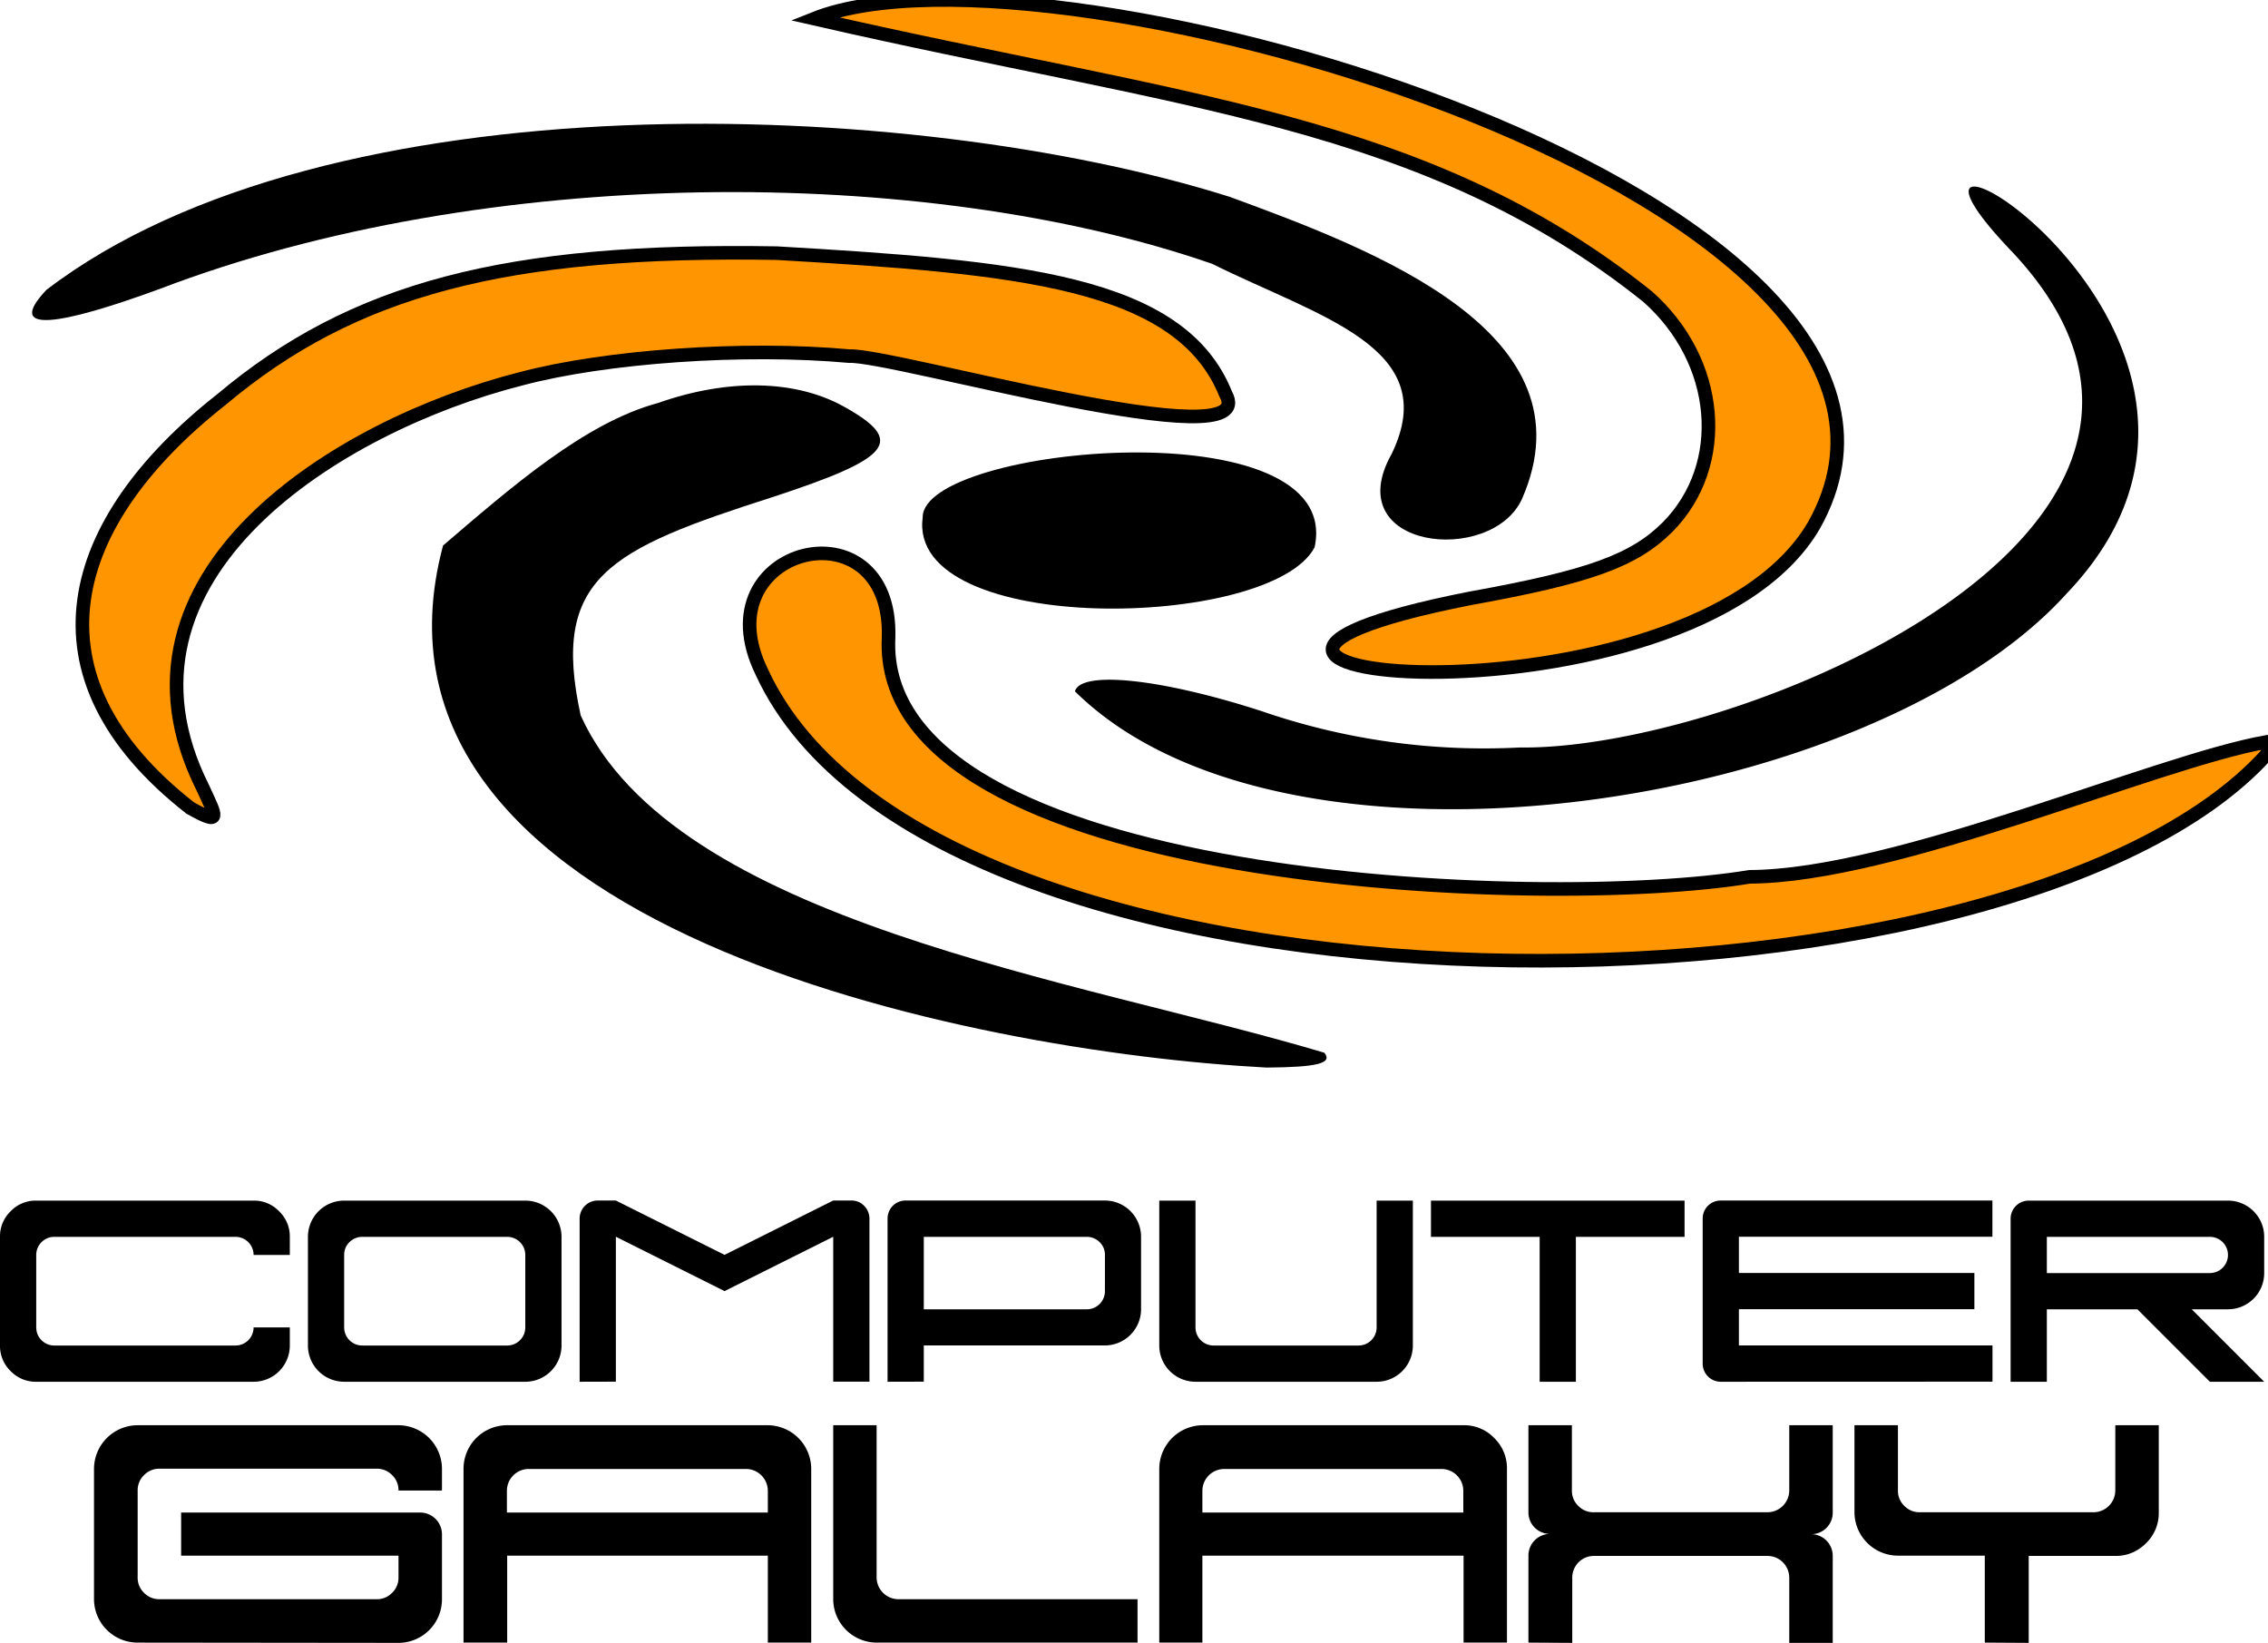 <svg xmlns="http://www.w3.org/2000/svg" viewBox="0 0 250.42 181.36">
    <style type="text/css">
        .st0{fill:#FF9500;stroke:#000000;stroke-width:1.5;stroke-miterlimit:10;}
    </style>
    <path class="st0" d="M250.25,83.32c.25-.49.21-1.19-.07-1.39-12.26,2.19-40.86,14.82-57,14.88-22.6,3.76-96.43,1-95.07-26.4.48-15.3-20.8-10.12-14,3.78C103.06,115.39,221.79,114.73,250.25,83.32Z"/>
    <path d="M228.24,65.48c27.23-28.62-26.75-59.19-6-37.6,28.64,30.63-30.56,55-54.44,54.65a75.39,75.39,0,0,1-28.46-4c-11.19-3.63-20-4.52-20.65-2.2C142,99.37,206.72,89.37,228.24,65.48Z"/>
    <path d="M146.22,116.23C119,108.11,74.48,101.86,64.12,79c-3.37-15.27,3.23-18.36,21.13-24.1,13.29-4.35,14.81-6.2,7.85-10.05-5.31-2.92-12.71-3.08-20.43-.36-8.14,2.18-16.4,9.46-23.75,15.74-11.26,42.1,58.28,55.92,90.92,57.64C145.35,117.83,147.21,117.42,146.22,116.23Z"/>
    <path class="st0" d="M200.29,58C220.48,22.1,116-8.33,89.9,2.06c40.92,9.38,67.45,11.08,92,30.67,8.06,7.12,9,18.61,2.23,25.46-3.71,3.7-8.6,5.49-21.78,7.87C116.82,75,186.61,81.5,200.29,58Z"/>
    <path d="M168.05,55.09c8-18.28-16.06-27.42-32.28-33.36C100.6,10.64,36.05,8.36,5.13,32,.4,37,6.75,35.89,17.61,31.91c35.89-13.73,84.44-13.8,116.23-2.78,11.9,5.91,25.53,9.26,19.81,21C147.74,60.68,164.68,62.47,168.05,55.09Z"/>
    <path d="M145.15,60.43c3.37-15.57-43.26-11.24-43.27-3.33C100.07,70.35,140.34,69.59,145.15,60.43Z"/>
    <path class="st0" d="M135.33,43.5c-5-12.48-23.08-14-49.56-15.55C55.87,27.44,39,31.88,24.44,44.12,7.33,57.6,2.28,74.57,21,89.21c3.55,2,2.88,1,1.36-2.3C10.68,63.56,37.19,47,57.5,41.83c9.35-2.49,24.61-3.57,36.27-2.51C98.52,39.09,139.54,51,135.33,43.5Z"/>
    <path d="M4,152.56a3.84,3.84,0,0,1-2.82-1.17A3.85,3.85,0,0,1,0,148.56v-12a3.83,3.83,0,0,1,1.17-2.82A3.81,3.81,0,0,1,4,132.56H28a3.8,3.8,0,0,1,2.82,1.18A3.84,3.84,0,0,1,32,136.56v2H28a2,2,0,0,0-2-2H6a2,2,0,0,0-2,2v8a2,2,0,0,0,2,2H26a2,2,0,0,0,2-2h4v2a4,4,0,0,1-4,4Z"/>
    <path d="M38,152.56a4,4,0,0,1-4-4v-12a4,4,0,0,1,4-4H58a4,4,0,0,1,4,4v12a4,4,0,0,1-4,4Zm18-4a2,2,0,0,0,2-2v-8a2,2,0,0,0-2-2H40a2,2,0,0,0-1.42.59,1.92,1.92,0,0,0-.58,1.41v8a2,2,0,0,0,2,2Z"/>
    <path d="M64,152.56v-18a2,2,0,0,1,.58-1.42,2,2,0,0,1,1.42-.59h2l12,6,12-6h2a1.92,1.92,0,0,1,1.41.58,2,2,0,0,1,.59,1.42v18H92v-16l-12,6-12-6v16Z"/>
    <path d="M98,152.56v-18a2,2,0,0,1,.57-1.42,2,2,0,0,1,1.42-.59h22a4,4,0,0,1,4,4v8a4,4,0,0,1-4,4H102v4Zm22-8a2,2,0,0,0,2-2v-4a1.92,1.92,0,0,0-.58-1.41,2,2,0,0,0-1.42-.59H102v8Z"/>
    <path d="M132,152.56a4,4,0,0,1-4-4v-16h4v14a2,2,0,0,0,2,2h16a2,2,0,0,0,2-2v-14h4v16a4,4,0,0,1-4,4Z"/>
    <path d="M170,152.56v-16H158v-4h28v4H174v16Z"/>
    <path d="M190,152.56a2,2,0,0,1-2-2v-16a2,2,0,0,1,.57-1.42,2,2,0,0,1,1.42-.59h30v4H192v4h26v4H192v4h28v4Z"/>
    <path d="M222,152.56v-18a2,2,0,0,1,2-2h22a4,4,0,0,1,4,4v4a4,4,0,0,1-4,4h-4l8,8h-6l-8-8H226v8Zm22-12a2,2,0,0,0,0-4H226v4Z"/>
    <path d="M15.18,181.36a4.81,4.81,0,0,1-4.8-4.79V162.16a4.83,4.83,0,0,1,4.8-4.8H44a4.83,4.83,0,0,1,4.8,4.8v2.41H44a2.3,2.3,0,0,0-.7-1.7,2.33,2.33,0,0,0-1.7-.71h-24a2.33,2.33,0,0,0-1.7.71,2.3,2.3,0,0,0-.7,1.7v9.59a2.3,2.3,0,0,0,.7,1.7,2.33,2.33,0,0,0,1.7.71h24a2.33,2.33,0,0,0,1.7-.71,2.3,2.3,0,0,0,.7-1.7v-2.4H20V167h26.4a2.41,2.41,0,0,1,2.4,2.39v7.21a4.81,4.81,0,0,1-4.8,4.79Z"/>
    <path d="M51.18,181.36v-19.2a4.81,4.81,0,0,1,4.79-4.8H84.78a4.83,4.83,0,0,1,4.79,4.8v19.2H84.78v-9.6H56v9.6ZM84.78,167v-2.4a2.42,2.42,0,0,0-2.41-2.41h-24a2.41,2.41,0,0,0-2.4,2.41V167Z"/>
    <path d="M96.76,181.36A4.81,4.81,0,0,1,92,176.57V157.36h4.79v16.8a2.42,2.42,0,0,0,2.41,2.41h26.4v4.79Z"/>
    <path d="M128,181.36v-19.2a4.83,4.83,0,0,1,4.79-4.8h28.81a4.56,4.56,0,0,1,3.39,1.42,4.61,4.61,0,0,1,1.4,3.38v19.2h-4.79v-9.6H132.76v9.6ZM161.57,167v-2.4a2.41,2.41,0,0,0-2.4-2.41h-24a2.42,2.42,0,0,0-2.41,2.41V167Z"/>
    <path d="M168.76,181.36v-9.6a2.39,2.39,0,0,1,2.39-2.4,2.37,2.37,0,0,1-2.39-2.39v-9.61h4.8v7.21a2.28,2.28,0,0,0,.7,1.69,2.31,2.31,0,0,0,1.7.71h19.19a2.42,2.42,0,0,0,2.41-2.4v-7.21h4.8V167a2.37,2.37,0,0,1-2.4,2.39,2.39,2.39,0,0,1,2.4,2.4v9.6h-4.8v-7.2a2.41,2.41,0,0,0-2.41-2.4H176a2.39,2.39,0,0,0-2.4,2.4v7.2Z"/>
    <path d="M219.15,181.36v-9.6h-9.59a4.81,4.81,0,0,1-4.8-4.79v-9.61h4.8v7.21a2.28,2.28,0,0,0,.7,1.69,2.31,2.31,0,0,0,1.7.71h19.19a2.42,2.42,0,0,0,2.41-2.4v-7.21h4.8V167a4.6,4.6,0,0,1-1.4,3.38,4.64,4.64,0,0,1-3.4,1.41H224v9.6Z"/>
</svg>